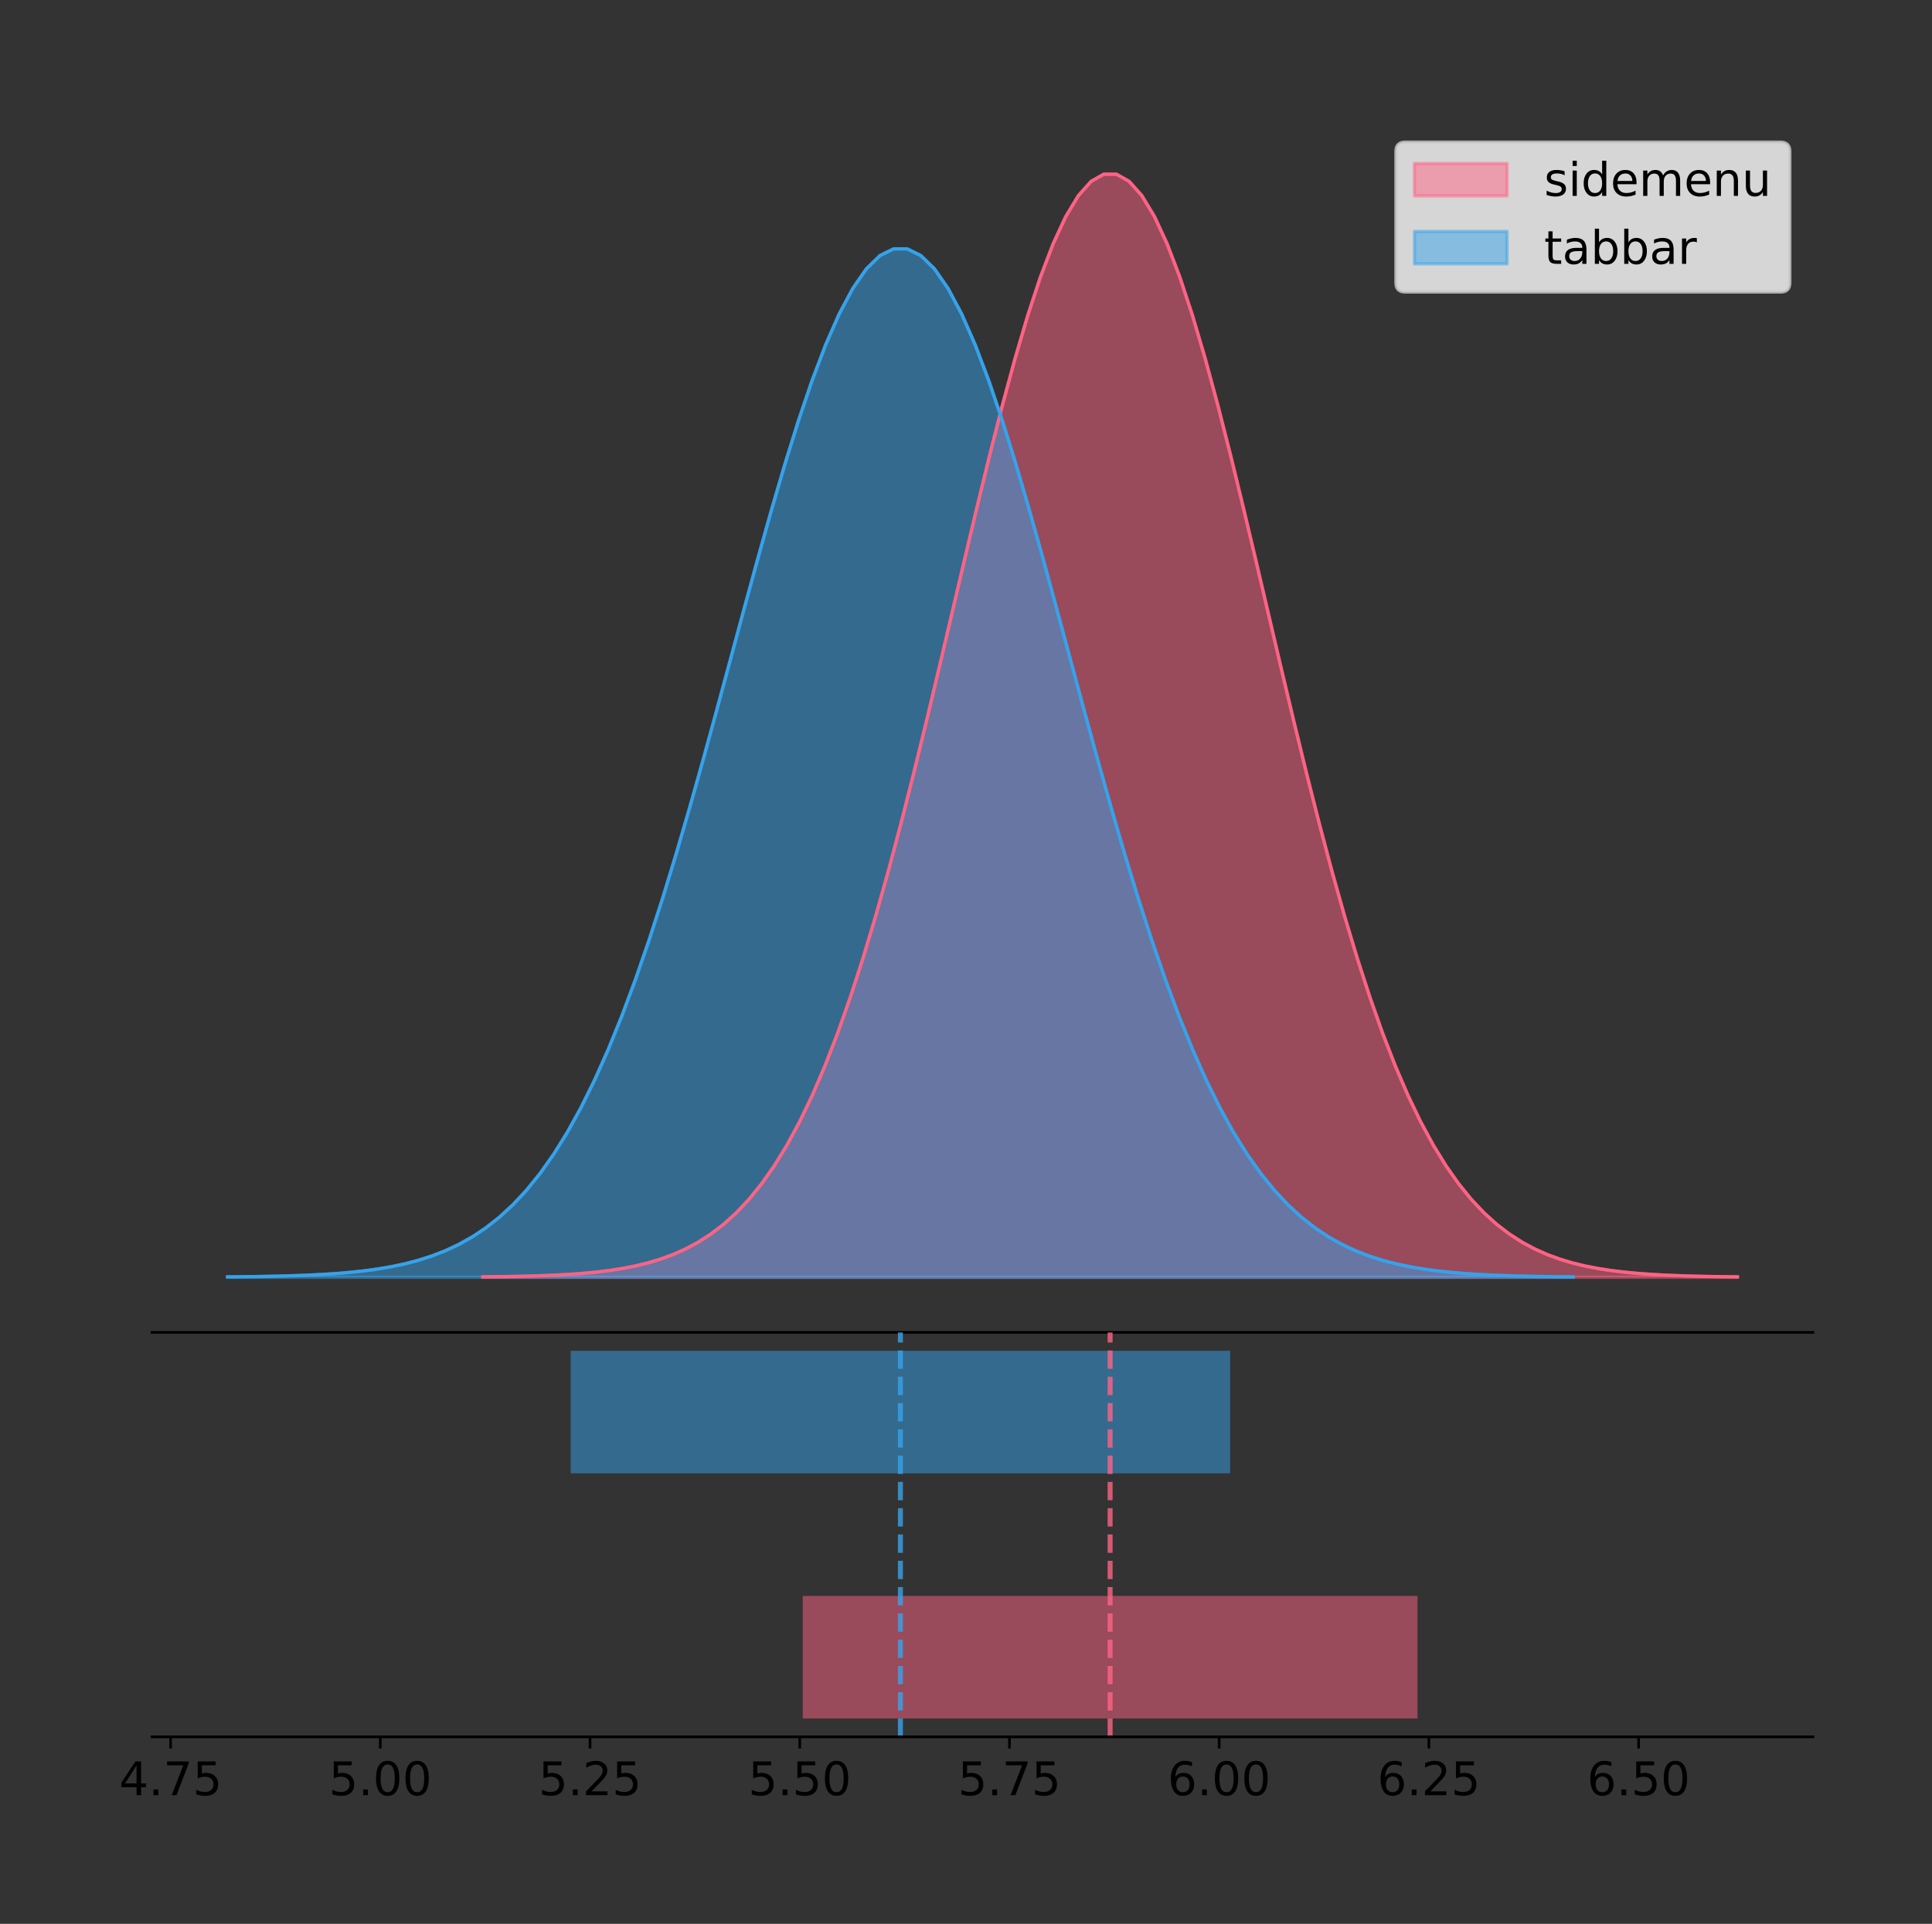 <?xml version="1.0" encoding="utf-8" standalone="no"?>
<!DOCTYPE svg PUBLIC "-//W3C//DTD SVG 1.1//EN"
  "http://www.w3.org/Graphics/SVG/1.1/DTD/svg11.dtd">
<!-- Created with matplotlib (https://matplotlib.org/) -->
<svg height="581.789pt" version="1.1" viewBox="0 0 584.171 581.789" width="584.171pt" xmlns="http://www.w3.org/2000/svg" xmlns:xlink="http://www.w3.org/1999/xlink">
 <rect x="0" y="0" width="584.171" height="581.789" fill="#333333" stroke="none"/>
 <defs>
  <style type="text/css">
*{stroke-linecap:butt;stroke-linejoin:round;}
  </style>
 </defs>
 <g id="figure_1">
  <g id="patch_1">
   <path d="M 0 581.789 
L 584.171 581.789 
L 584.171 0 
L 0 0 
z
" style="fill:none;"/>
  </g>
  <g id="axes_1">
   <g id="patch_2">
    <path d="M 45.971 402.93 
L 548.171 402.93 
L 548.171 36 
L 45.971 36 
z
" style="fill:none;"/>
   </g>
   <g id="PolyCollection_1">
    <defs>
     <path d="M 145.981 -195.538 
L 145.981 -195.65 
L 149.813 -195.692 
L 153.645 -195.749 
L 157.477 -195.825 
L 161.309 -195.925 
L 165.141 -196.058 
L 168.973 -196.23 
L 172.805 -196.455 
L 176.637 -196.744 
L 180.469 -197.115 
L 184.301 -197.585 
L 188.133 -198.179 
L 191.965 -198.923 
L 195.797 -199.848 
L 199.629 -200.99 
L 203.461 -202.39 
L 207.293 -204.093 
L 211.125 -206.151 
L 214.956 -208.617 
L 218.788 -211.552 
L 222.62 -215.017 
L 226.452 -219.078 
L 230.284 -223.801 
L 234.116 -229.25 
L 237.948 -235.488 
L 241.78 -242.572 
L 245.612 -250.552 
L 249.444 -259.468 
L 253.276 -269.344 
L 257.108 -280.192 
L 260.94 -292.002 
L 264.772 -304.744 
L 268.604 -318.365 
L 272.436 -332.786 
L 276.268 -347.901 
L 280.1 -363.58 
L 283.931 -379.667 
L 287.763 -395.98 
L 291.595 -412.318 
L 295.427 -428.462 
L 299.259 -444.18 
L 303.091 -459.23 
L 306.923 -473.372 
L 310.755 -486.366 
L 314.587 -497.987 
L 318.419 -508.025 
L 322.251 -516.294 
L 326.083 -522.64 
L 329.915 -526.94 
L 333.747 -529.111 
L 337.579 -529.111 
L 341.411 -526.94 
L 345.243 -522.64 
L 349.075 -516.294 
L 352.906 -508.025 
L 356.738 -497.987 
L 360.57 -486.366 
L 364.402 -473.372 
L 368.234 -459.23 
L 372.066 -444.18 
L 375.898 -428.462 
L 379.73 -412.318 
L 383.562 -395.98 
L 387.394 -379.667 
L 391.226 -363.58 
L 395.058 -347.901 
L 398.89 -332.786 
L 402.722 -318.365 
L 406.554 -304.744 
L 410.386 -292.002 
L 414.218 -280.192 
L 418.05 -269.344 
L 421.881 -259.468 
L 425.713 -250.552 
L 429.545 -242.572 
L 433.377 -235.488 
L 437.209 -229.25 
L 441.041 -223.801 
L 444.873 -219.078 
L 448.705 -215.017 
L 452.537 -211.552 
L 456.369 -208.617 
L 460.201 -206.151 
L 464.033 -204.093 
L 467.865 -202.39 
L 471.697 -200.99 
L 475.529 -199.848 
L 479.361 -198.923 
L 483.193 -198.179 
L 487.025 -197.585 
L 490.856 -197.115 
L 494.688 -196.744 
L 498.52 -196.455 
L 502.352 -196.23 
L 506.184 -196.058 
L 510.016 -195.925 
L 513.848 -195.825 
L 517.68 -195.749 
L 521.512 -195.692 
L 525.344 -195.65 
L 525.344 -195.538 
L 525.344 -195.538 
L 521.512 -195.538 
L 517.68 -195.538 
L 513.848 -195.538 
L 510.016 -195.538 
L 506.184 -195.538 
L 502.352 -195.538 
L 498.52 -195.538 
L 494.688 -195.538 
L 490.856 -195.538 
L 487.025 -195.538 
L 483.193 -195.538 
L 479.361 -195.538 
L 475.529 -195.538 
L 471.697 -195.538 
L 467.865 -195.538 
L 464.033 -195.538 
L 460.201 -195.538 
L 456.369 -195.538 
L 452.537 -195.538 
L 448.705 -195.538 
L 444.873 -195.538 
L 441.041 -195.538 
L 437.209 -195.538 
L 433.377 -195.538 
L 429.545 -195.538 
L 425.713 -195.538 
L 421.881 -195.538 
L 418.05 -195.538 
L 414.218 -195.538 
L 410.386 -195.538 
L 406.554 -195.538 
L 402.722 -195.538 
L 398.89 -195.538 
L 395.058 -195.538 
L 391.226 -195.538 
L 387.394 -195.538 
L 383.562 -195.538 
L 379.73 -195.538 
L 375.898 -195.538 
L 372.066 -195.538 
L 368.234 -195.538 
L 364.402 -195.538 
L 360.57 -195.538 
L 356.738 -195.538 
L 352.906 -195.538 
L 349.075 -195.538 
L 345.243 -195.538 
L 341.411 -195.538 
L 337.579 -195.538 
L 333.747 -195.538 
L 329.915 -195.538 
L 326.083 -195.538 
L 322.251 -195.538 
L 318.419 -195.538 
L 314.587 -195.538 
L 310.755 -195.538 
L 306.923 -195.538 
L 303.091 -195.538 
L 299.259 -195.538 
L 295.427 -195.538 
L 291.595 -195.538 
L 287.763 -195.538 
L 283.931 -195.538 
L 280.1 -195.538 
L 276.268 -195.538 
L 272.436 -195.538 
L 268.604 -195.538 
L 264.772 -195.538 
L 260.94 -195.538 
L 257.108 -195.538 
L 253.276 -195.538 
L 249.444 -195.538 
L 245.612 -195.538 
L 241.78 -195.538 
L 237.948 -195.538 
L 234.116 -195.538 
L 230.284 -195.538 
L 226.452 -195.538 
L 222.62 -195.538 
L 218.788 -195.538 
L 214.956 -195.538 
L 211.125 -195.538 
L 207.293 -195.538 
L 203.461 -195.538 
L 199.629 -195.538 
L 195.797 -195.538 
L 191.965 -195.538 
L 188.133 -195.538 
L 184.301 -195.538 
L 180.469 -195.538 
L 176.637 -195.538 
L 172.805 -195.538 
L 168.973 -195.538 
L 165.141 -195.538 
L 161.309 -195.538 
L 157.477 -195.538 
L 153.645 -195.538 
L 149.813 -195.538 
L 145.981 -195.538 
z
" id="m72873e1335" style="stroke:#ff6384;stroke-opacity:0.5;"/>
    </defs>
    <g clip-path="url(#p3f8a02b4cb)">
     <use style="fill:#ff6384;fill-opacity:0.5;stroke:#ff6384;stroke-opacity:0.5;" x="0" xlink:href="#m72873e1335" y="581.789"/>
    </g>
   </g>
   <g id="PolyCollection_2">
    <defs>
     <path d="M 68.799 -195.538 
L 68.799 -195.642 
L 72.909 -195.682 
L 77.019 -195.735 
L 81.129 -195.805 
L 85.239 -195.899 
L 89.349 -196.022 
L 93.46 -196.184 
L 97.57 -196.393 
L 101.68 -196.663 
L 105.79 -197.008 
L 109.9 -197.447 
L 114.011 -198 
L 118.121 -198.694 
L 122.231 -199.556 
L 126.341 -200.621 
L 130.451 -201.926 
L 134.562 -203.514 
L 138.672 -205.432 
L 142.782 -207.732 
L 146.892 -210.468 
L 151.002 -213.698 
L 155.112 -217.484 
L 159.223 -221.887 
L 163.333 -226.968 
L 167.443 -232.784 
L 171.553 -239.388 
L 175.663 -246.828 
L 179.774 -255.14 
L 183.884 -264.348 
L 187.994 -274.461 
L 192.104 -285.472 
L 196.214 -297.352 
L 200.324 -310.05 
L 204.435 -323.495 
L 208.545 -337.587 
L 212.655 -352.205 
L 216.765 -367.202 
L 220.875 -382.411 
L 224.986 -397.643 
L 229.096 -412.694 
L 233.206 -427.348 
L 237.316 -441.379 
L 241.426 -454.564 
L 245.537 -466.678 
L 249.647 -477.512 
L 253.757 -486.871 
L 257.867 -494.58 
L 261.977 -500.496 
L 266.087 -504.505 
L 270.198 -506.529 
L 274.308 -506.529 
L 278.418 -504.505 
L 282.528 -500.496 
L 286.638 -494.58 
L 290.749 -486.871 
L 294.859 -477.512 
L 298.969 -466.678 
L 303.079 -454.564 
L 307.189 -441.379 
L 311.3 -427.348 
L 315.41 -412.694 
L 319.52 -397.643 
L 323.63 -382.411 
L 327.74 -367.202 
L 331.85 -352.205 
L 335.961 -337.587 
L 340.071 -323.495 
L 344.181 -310.05 
L 348.291 -297.352 
L 352.401 -285.472 
L 356.512 -274.461 
L 360.622 -264.348 
L 364.732 -255.14 
L 368.842 -246.828 
L 372.952 -239.388 
L 377.062 -232.784 
L 381.173 -226.968 
L 385.283 -221.887 
L 389.393 -217.484 
L 393.503 -213.698 
L 397.613 -210.468 
L 401.724 -207.732 
L 405.834 -205.432 
L 409.944 -203.514 
L 414.054 -201.926 
L 418.164 -200.621 
L 422.275 -199.556 
L 426.385 -198.694 
L 430.495 -198 
L 434.605 -197.447 
L 438.715 -197.008 
L 442.825 -196.663 
L 446.936 -196.393 
L 451.046 -196.184 
L 455.156 -196.022 
L 459.266 -195.899 
L 463.376 -195.805 
L 467.487 -195.735 
L 471.597 -195.682 
L 475.707 -195.642 
L 475.707 -195.538 
L 475.707 -195.538 
L 471.597 -195.538 
L 467.487 -195.538 
L 463.376 -195.538 
L 459.266 -195.538 
L 455.156 -195.538 
L 451.046 -195.538 
L 446.936 -195.538 
L 442.825 -195.538 
L 438.715 -195.538 
L 434.605 -195.538 
L 430.495 -195.538 
L 426.385 -195.538 
L 422.275 -195.538 
L 418.164 -195.538 
L 414.054 -195.538 
L 409.944 -195.538 
L 405.834 -195.538 
L 401.724 -195.538 
L 397.613 -195.538 
L 393.503 -195.538 
L 389.393 -195.538 
L 385.283 -195.538 
L 381.173 -195.538 
L 377.062 -195.538 
L 372.952 -195.538 
L 368.842 -195.538 
L 364.732 -195.538 
L 360.622 -195.538 
L 356.512 -195.538 
L 352.401 -195.538 
L 348.291 -195.538 
L 344.181 -195.538 
L 340.071 -195.538 
L 335.961 -195.538 
L 331.85 -195.538 
L 327.74 -195.538 
L 323.63 -195.538 
L 319.52 -195.538 
L 315.41 -195.538 
L 311.3 -195.538 
L 307.189 -195.538 
L 303.079 -195.538 
L 298.969 -195.538 
L 294.859 -195.538 
L 290.749 -195.538 
L 286.638 -195.538 
L 282.528 -195.538 
L 278.418 -195.538 
L 274.308 -195.538 
L 270.198 -195.538 
L 266.087 -195.538 
L 261.977 -195.538 
L 257.867 -195.538 
L 253.757 -195.538 
L 249.647 -195.538 
L 245.537 -195.538 
L 241.426 -195.538 
L 237.316 -195.538 
L 233.206 -195.538 
L 229.096 -195.538 
L 224.986 -195.538 
L 220.875 -195.538 
L 216.765 -195.538 
L 212.655 -195.538 
L 208.545 -195.538 
L 204.435 -195.538 
L 200.324 -195.538 
L 196.214 -195.538 
L 192.104 -195.538 
L 187.994 -195.538 
L 183.884 -195.538 
L 179.774 -195.538 
L 175.663 -195.538 
L 171.553 -195.538 
L 167.443 -195.538 
L 163.333 -195.538 
L 159.223 -195.538 
L 155.112 -195.538 
L 151.002 -195.538 
L 146.892 -195.538 
L 142.782 -195.538 
L 138.672 -195.538 
L 134.562 -195.538 
L 130.451 -195.538 
L 126.341 -195.538 
L 122.231 -195.538 
L 118.121 -195.538 
L 114.011 -195.538 
L 109.9 -195.538 
L 105.79 -195.538 
L 101.68 -195.538 
L 97.57 -195.538 
L 93.46 -195.538 
L 89.349 -195.538 
L 85.239 -195.538 
L 81.129 -195.538 
L 77.019 -195.538 
L 72.909 -195.538 
L 68.799 -195.538 
z
" id="m31b58b71a1" style="stroke:#36a2eb;stroke-opacity:0.5;"/>
    </defs>
    <g clip-path="url(#p3f8a02b4cb)">
     <use style="fill:#36a2eb;fill-opacity:0.5;stroke:#36a2eb;stroke-opacity:0.5;" x="0" xlink:href="#m31b58b71a1" y="581.789"/>
    </g>
   </g>
   <g id="line2d_1">
    <path clip-path="url(#p3f8a02b4cb)" d="M 145.981 386.139 
L 149.813 386.097 
L 153.645 386.04 
L 157.477 385.965 
L 161.309 385.864 
L 165.141 385.732 
L 168.973 385.559 
L 172.805 385.334 
L 176.637 385.045 
L 180.469 384.675 
L 184.301 384.204 
L 188.133 383.61 
L 191.965 382.867 
L 195.797 381.941 
L 199.629 380.799 
L 203.461 379.399 
L 207.293 377.696 
L 211.125 375.639 
L 214.956 373.172 
L 218.788 370.238 
L 222.62 366.772 
L 226.452 362.711 
L 230.284 357.989 
L 234.116 352.539 
L 237.948 346.301 
L 241.78 339.217 
L 245.612 331.237 
L 249.444 322.322 
L 253.276 312.445 
L 257.108 301.597 
L 260.94 289.787 
L 264.772 277.045 
L 268.604 263.424 
L 272.436 249.004 
L 276.268 233.888 
L 280.1 218.209 
L 283.931 202.123 
L 287.763 185.809 
L 291.595 169.471 
L 295.427 153.327 
L 299.259 137.61 
L 303.091 122.559 
L 306.923 108.418 
L 310.755 95.423 
L 314.587 83.803 
L 318.419 73.765 
L 322.251 65.495 
L 326.083 59.15 
L 329.915 54.85 
L 333.747 52.679 
L 337.579 52.679 
L 341.411 54.85 
L 345.243 59.15 
L 349.075 65.495 
L 352.906 73.765 
L 356.738 83.803 
L 360.57 95.423 
L 364.402 108.418 
L 368.234 122.559 
L 372.066 137.61 
L 375.898 153.327 
L 379.73 169.471 
L 383.562 185.809 
L 387.394 202.123 
L 391.226 218.209 
L 395.058 233.888 
L 398.89 249.004 
L 402.722 263.424 
L 406.554 277.045 
L 410.386 289.787 
L 414.218 301.597 
L 418.05 312.445 
L 421.881 322.322 
L 425.713 331.237 
L 429.545 339.217 
L 433.377 346.301 
L 437.209 352.539 
L 441.041 357.989 
L 444.873 362.711 
L 448.705 366.772 
L 452.537 370.238 
L 456.369 373.172 
L 460.201 375.639 
L 464.033 377.696 
L 467.865 379.399 
L 471.697 380.799 
L 475.529 381.941 
L 479.361 382.867 
L 483.193 383.61 
L 487.025 384.204 
L 490.856 384.675 
L 494.688 385.045 
L 498.52 385.334 
L 502.352 385.559 
L 506.184 385.732 
L 510.016 385.864 
L 513.848 385.965 
L 517.68 386.04 
L 521.512 386.097 
L 525.344 386.139 
" style="fill:none;stroke:#ff6384;stroke-linecap:square;"/>
   </g>
   <g id="line2d_2">
    <path clip-path="url(#p3f8a02b4cb)" d="M 68.799 386.147 
L 72.909 386.108 
L 77.019 386.055 
L 81.129 385.984 
L 85.239 385.89 
L 89.349 385.767 
L 93.46 385.606 
L 97.57 385.396 
L 101.68 385.127 
L 105.79 384.781 
L 109.9 384.343 
L 114.011 383.789 
L 118.121 383.096 
L 122.231 382.233 
L 126.341 381.168 
L 130.451 379.863 
L 134.562 378.275 
L 138.672 376.357 
L 142.782 374.058 
L 146.892 371.322 
L 151.002 368.091 
L 155.112 364.305 
L 159.223 359.902 
L 163.333 354.822 
L 167.443 349.006 
L 171.553 342.401 
L 175.663 334.961 
L 179.774 326.649 
L 183.884 317.441 
L 187.994 307.328 
L 192.104 296.317 
L 196.214 284.438 
L 200.324 271.739 
L 204.435 258.295 
L 208.545 244.202 
L 212.655 229.585 
L 216.765 214.587 
L 220.875 199.378 
L 224.986 184.146 
L 229.096 169.095 
L 233.206 154.442 
L 237.316 140.41 
L 241.426 127.226 
L 245.537 115.111 
L 249.647 104.277 
L 253.757 94.919 
L 257.867 87.209 
L 261.977 81.293 
L 266.087 77.284 
L 270.198 75.26 
L 274.308 75.26 
L 278.418 77.284 
L 282.528 81.293 
L 286.638 87.209 
L 290.749 94.919 
L 294.859 104.277 
L 298.969 115.111 
L 303.079 127.226 
L 307.189 140.41 
L 311.3 154.442 
L 315.41 169.095 
L 319.52 184.146 
L 323.63 199.378 
L 327.74 214.587 
L 331.85 229.585 
L 335.961 244.202 
L 340.071 258.295 
L 344.181 271.739 
L 348.291 284.438 
L 352.401 296.317 
L 356.512 307.328 
L 360.622 317.441 
L 364.732 326.649 
L 368.842 334.961 
L 372.952 342.401 
L 377.062 349.006 
L 381.173 354.822 
L 385.283 359.902 
L 389.393 364.305 
L 393.503 368.091 
L 397.613 371.322 
L 401.724 374.058 
L 405.834 376.357 
L 409.944 378.275 
L 414.054 379.863 
L 418.164 381.168 
L 422.275 382.233 
L 426.385 383.096 
L 430.495 383.789 
L 434.605 384.343 
L 438.715 384.781 
L 442.825 385.127 
L 446.936 385.396 
L 451.046 385.606 
L 455.156 385.767 
L 459.266 385.89 
L 463.376 385.984 
L 467.487 386.055 
L 471.597 386.108 
L 475.707 386.147 
" style="fill:none;stroke:#36a2eb;stroke-linecap:square;"/>
   </g>
   <g id="patch_3">
    <path d="M 45.971 402.93 
L 548.171 402.93 
" style="fill:none;stroke:#000000;stroke-linecap:square;stroke-linejoin:miter;stroke-width:0.8;"/>
   </g>
   <g id="legend_1">
    <g id="patch_4">
     <path d="M 424.89 88.299 
L 538.371 88.299 
Q 541.171 88.299 541.171 85.499 
L 541.171 45.8 
Q 541.171 43 538.371 43 
L 424.89 43 
Q 422.09 43 422.09 45.8 
L 422.09 85.499 
Q 422.09 88.299 424.89 88.299 
z
" style="fill:#ffffff;opacity:0.8;stroke:#cccccc;stroke-linejoin:miter;"/>
    </g>
    <g id="patch_5">
     <path d="M 427.69 59.238 
L 455.69 59.238 
L 455.69 49.438 
L 427.69 49.438 
z
" style="fill:#ff6384;opacity:0.5;stroke:#ff6384;stroke-linejoin:miter;"/>
    </g>
    <g id="text_1">
     <!-- sidemenu -->
     <defs>
      <path d="M 44.281 53.078 
L 44.281 44.578 
Q 40.484 46.531 36.375 47.5 
Q 32.281 48.484 27.875 48.484 
Q 21.188 48.484 17.844 46.438 
Q 14.5 44.391 14.5 40.281 
Q 14.5 37.156 16.891 35.375 
Q 19.281 33.594 26.516 31.984 
L 29.594 31.297 
Q 39.156 29.25 43.188 25.516 
Q 47.219 21.781 47.219 15.094 
Q 47.219 7.469 41.188 3.016 
Q 35.156 -1.422 24.609 -1.422 
Q 20.219 -1.422 15.453 -0.562 
Q 10.688 0.297 5.422 2 
L 5.422 11.281 
Q 10.406 8.688 15.234 7.391 
Q 20.062 6.109 24.812 6.109 
Q 31.156 6.109 34.562 8.281 
Q 37.984 10.453 37.984 14.406 
Q 37.984 18.062 35.516 20.016 
Q 33.062 21.969 24.703 23.781 
L 21.578 24.516 
Q 13.234 26.266 9.516 29.906 
Q 5.812 33.547 5.812 39.891 
Q 5.812 47.609 11.281 51.797 
Q 16.75 56 26.812 56 
Q 31.781 56 36.172 55.266 
Q 40.578 54.547 44.281 53.078 
z
" id="DejaVuSans-115"/>
      <path d="M 9.422 54.688 
L 18.406 54.688 
L 18.406 0 
L 9.422 0 
z
M 9.422 75.984 
L 18.406 75.984 
L 18.406 64.594 
L 9.422 64.594 
z
" id="DejaVuSans-105"/>
      <path d="M 45.406 46.391 
L 45.406 75.984 
L 54.391 75.984 
L 54.391 0 
L 45.406 0 
L 45.406 8.203 
Q 42.578 3.328 38.25 0.953 
Q 33.938 -1.422 27.875 -1.422 
Q 17.969 -1.422 11.734 6.484 
Q 5.516 14.406 5.516 27.297 
Q 5.516 40.188 11.734 48.094 
Q 17.969 56 27.875 56 
Q 33.938 56 38.25 53.625 
Q 42.578 51.266 45.406 46.391 
z
M 14.797 27.297 
Q 14.797 17.391 18.875 11.75 
Q 22.953 6.109 30.078 6.109 
Q 37.203 6.109 41.297 11.75 
Q 45.406 17.391 45.406 27.297 
Q 45.406 37.203 41.297 42.844 
Q 37.203 48.484 30.078 48.484 
Q 22.953 48.484 18.875 42.844 
Q 14.797 37.203 14.797 27.297 
z
" id="DejaVuSans-100"/>
      <path d="M 56.203 29.594 
L 56.203 25.203 
L 14.891 25.203 
Q 15.484 15.922 20.484 11.062 
Q 25.484 6.203 34.422 6.203 
Q 39.594 6.203 44.453 7.469 
Q 49.312 8.734 54.109 11.281 
L 54.109 2.781 
Q 49.266 0.734 44.188 -0.344 
Q 39.109 -1.422 33.891 -1.422 
Q 20.797 -1.422 13.156 6.188 
Q 5.516 13.812 5.516 26.812 
Q 5.516 40.234 12.766 48.109 
Q 20.016 56 32.328 56 
Q 43.359 56 49.781 48.891 
Q 56.203 41.797 56.203 29.594 
z
M 47.219 32.234 
Q 47.125 39.594 43.094 43.984 
Q 39.062 48.391 32.422 48.391 
Q 24.906 48.391 20.391 44.141 
Q 15.875 39.891 15.188 32.172 
z
" id="DejaVuSans-101"/>
      <path d="M 52 44.188 
Q 55.375 50.25 60.062 53.125 
Q 64.75 56 71.094 56 
Q 79.641 56 84.281 50.016 
Q 88.922 44.047 88.922 33.016 
L 88.922 0 
L 79.891 0 
L 79.891 32.719 
Q 79.891 40.578 77.094 44.375 
Q 74.312 48.188 68.609 48.188 
Q 61.625 48.188 57.562 43.547 
Q 53.516 38.922 53.516 30.906 
L 53.516 0 
L 44.484 0 
L 44.484 32.719 
Q 44.484 40.625 41.703 44.406 
Q 38.922 48.188 33.109 48.188 
Q 26.219 48.188 22.156 43.531 
Q 18.109 38.875 18.109 30.906 
L 18.109 0 
L 9.078 0 
L 9.078 54.688 
L 18.109 54.688 
L 18.109 46.188 
Q 21.188 51.219 25.484 53.609 
Q 29.781 56 35.688 56 
Q 41.656 56 45.828 52.969 
Q 50 49.953 52 44.188 
z
" id="DejaVuSans-109"/>
      <path d="M 54.891 33.016 
L 54.891 0 
L 45.906 0 
L 45.906 32.719 
Q 45.906 40.484 42.875 44.328 
Q 39.844 48.188 33.797 48.188 
Q 26.516 48.188 22.312 43.547 
Q 18.109 38.922 18.109 30.906 
L 18.109 0 
L 9.078 0 
L 9.078 54.688 
L 18.109 54.688 
L 18.109 46.188 
Q 21.344 51.125 25.703 53.562 
Q 30.078 56 35.797 56 
Q 45.219 56 50.047 50.172 
Q 54.891 44.344 54.891 33.016 
z
" id="DejaVuSans-110"/>
      <path d="M 8.5 21.578 
L 8.5 54.688 
L 17.484 54.688 
L 17.484 21.922 
Q 17.484 14.156 20.5 10.266 
Q 23.531 6.391 29.594 6.391 
Q 36.859 6.391 41.078 11.031 
Q 45.312 15.672 45.312 23.688 
L 45.312 54.688 
L 54.297 54.688 
L 54.297 0 
L 45.312 0 
L 45.312 8.406 
Q 42.047 3.422 37.719 1 
Q 33.406 -1.422 27.688 -1.422 
Q 18.266 -1.422 13.375 4.438 
Q 8.5 10.297 8.5 21.578 
z
M 31.109 56 
z
" id="DejaVuSans-117"/>
     </defs>
     <g transform="translate(466.89 59.238)scale(0.14 -0.14)">
      <use xlink:href="#DejaVuSans-115"/>
      <use x="52.1" xlink:href="#DejaVuSans-105"/>
      <use x="79.883" xlink:href="#DejaVuSans-100"/>
      <use x="143.359" xlink:href="#DejaVuSans-101"/>
      <use x="204.883" xlink:href="#DejaVuSans-109"/>
      <use x="302.295" xlink:href="#DejaVuSans-101"/>
      <use x="363.818" xlink:href="#DejaVuSans-110"/>
      <use x="427.197" xlink:href="#DejaVuSans-117"/>
     </g>
    </g>
    <g id="patch_6">
     <path d="M 427.69 79.787 
L 455.69 79.787 
L 455.69 69.987 
L 427.69 69.987 
z
" style="fill:#36a2eb;opacity:0.5;stroke:#36a2eb;stroke-linejoin:miter;"/>
    </g>
    <g id="text_2">
     <!-- tabbar -->
     <defs>
      <path d="M 18.312 70.219 
L 18.312 54.688 
L 36.812 54.688 
L 36.812 47.703 
L 18.312 47.703 
L 18.312 18.016 
Q 18.312 11.328 20.141 9.422 
Q 21.969 7.516 27.594 7.516 
L 36.812 7.516 
L 36.812 0 
L 27.594 0 
Q 17.188 0 13.234 3.875 
Q 9.281 7.766 9.281 18.016 
L 9.281 47.703 
L 2.688 47.703 
L 2.688 54.688 
L 9.281 54.688 
L 9.281 70.219 
z
" id="DejaVuSans-116"/>
      <path d="M 34.281 27.484 
Q 23.391 27.484 19.188 25 
Q 14.984 22.516 14.984 16.5 
Q 14.984 11.719 18.141 8.906 
Q 21.297 6.109 26.703 6.109 
Q 34.188 6.109 38.703 11.406 
Q 43.219 16.703 43.219 25.484 
L 43.219 27.484 
z
M 52.203 31.203 
L 52.203 0 
L 43.219 0 
L 43.219 8.297 
Q 40.141 3.328 35.547 0.953 
Q 30.953 -1.422 24.312 -1.422 
Q 15.922 -1.422 10.953 3.297 
Q 6 8.016 6 15.922 
Q 6 25.141 12.172 29.828 
Q 18.359 34.516 30.609 34.516 
L 43.219 34.516 
L 43.219 35.406 
Q 43.219 41.609 39.141 45 
Q 35.062 48.391 27.688 48.391 
Q 23 48.391 18.547 47.266 
Q 14.109 46.141 10.016 43.891 
L 10.016 52.203 
Q 14.938 54.109 19.578 55.047 
Q 24.219 56 28.609 56 
Q 40.484 56 46.344 49.844 
Q 52.203 43.703 52.203 31.203 
z
" id="DejaVuSans-97"/>
      <path d="M 48.688 27.297 
Q 48.688 37.203 44.609 42.844 
Q 40.531 48.484 33.406 48.484 
Q 26.266 48.484 22.188 42.844 
Q 18.109 37.203 18.109 27.297 
Q 18.109 17.391 22.188 11.75 
Q 26.266 6.109 33.406 6.109 
Q 40.531 6.109 44.609 11.75 
Q 48.688 17.391 48.688 27.297 
z
M 18.109 46.391 
Q 20.953 51.266 25.266 53.625 
Q 29.594 56 35.594 56 
Q 45.562 56 51.781 48.094 
Q 58.016 40.188 58.016 27.297 
Q 58.016 14.406 51.781 6.484 
Q 45.562 -1.422 35.594 -1.422 
Q 29.594 -1.422 25.266 0.953 
Q 20.953 3.328 18.109 8.203 
L 18.109 0 
L 9.078 0 
L 9.078 75.984 
L 18.109 75.984 
z
" id="DejaVuSans-98"/>
      <path d="M 41.109 46.297 
Q 39.594 47.172 37.812 47.578 
Q 36.031 48 33.891 48 
Q 26.266 48 22.188 43.047 
Q 18.109 38.094 18.109 28.812 
L 18.109 0 
L 9.078 0 
L 9.078 54.688 
L 18.109 54.688 
L 18.109 46.188 
Q 20.953 51.172 25.484 53.578 
Q 30.031 56 36.531 56 
Q 37.453 56 38.578 55.875 
Q 39.703 55.766 41.062 55.516 
z
" id="DejaVuSans-114"/>
     </defs>
     <g transform="translate(466.89 79.787)scale(0.14 -0.14)">
      <use xlink:href="#DejaVuSans-116"/>
      <use x="39.209" xlink:href="#DejaVuSans-97"/>
      <use x="100.488" xlink:href="#DejaVuSans-98"/>
      <use x="163.965" xlink:href="#DejaVuSans-98"/>
      <use x="227.441" xlink:href="#DejaVuSans-97"/>
      <use x="288.721" xlink:href="#DejaVuSans-114"/>
     </g>
    </g>
   </g>
  </g>
  <g id="axes_2">
   <g id="patch_7">
    <path d="M 45.971 525.24 
L 548.171 525.24 
L 548.171 402.93 
L 45.971 402.93 
z
" style="fill:none;"/>
   </g>
   <g id="patch_8">
    <path clip-path="url(#p4bcd51a2fb)" d="M 242.719 519.68 
L 428.607 519.68 
L 428.607 482.617 
L 242.719 482.617 
z
" style="fill:#ff6384;opacity:0.5;"/>
   </g>
   <g id="patch_9">
    <path clip-path="url(#p4bcd51a2fb)" d="M 172.56 445.553 
L 371.945 445.553 
L 371.945 408.49 
L 172.56 408.49 
z
" style="fill:#36a2eb;opacity:0.5;"/>
   </g>
   <g id="matplotlib.axis_1">
    <g id="xtick_1">
     <g id="line2d_3">
      <defs>
       <path d="M 0 0 
L 0 3.5 
" id="mdfe3ce6551" style="stroke:#000000;stroke-width:0.8;"/>
      </defs>
      <g>
       <use style="stroke:#000000;stroke-width:0.8;" x="51.586" xlink:href="#mdfe3ce6551" y="525.24"/>
      </g>
     </g>
     <g id="text_3">
      <!-- 4.75 -->
      <defs>
       <path d="M 37.797 64.312 
L 12.891 25.391 
L 37.797 25.391 
z
M 35.203 72.906 
L 47.609 72.906 
L 47.609 25.391 
L 58.016 25.391 
L 58.016 17.188 
L 47.609 17.188 
L 47.609 0 
L 37.797 0 
L 37.797 17.188 
L 4.891 17.188 
L 4.891 26.703 
z
" id="DejaVuSans-52"/>
       <path d="M 10.688 12.406 
L 21 12.406 
L 21 0 
L 10.688 0 
z
" id="DejaVuSans-46"/>
       <path d="M 8.203 72.906 
L 55.078 72.906 
L 55.078 68.703 
L 28.609 0 
L 18.312 0 
L 43.219 64.594 
L 8.203 64.594 
z
" id="DejaVuSans-55"/>
       <path d="M 10.797 72.906 
L 49.516 72.906 
L 49.516 64.594 
L 19.828 64.594 
L 19.828 46.734 
Q 21.969 47.469 24.109 47.828 
Q 26.266 48.188 28.422 48.188 
Q 40.625 48.188 47.75 41.5 
Q 54.891 34.812 54.891 23.391 
Q 54.891 11.625 47.562 5.094 
Q 40.234 -1.422 26.906 -1.422 
Q 22.312 -1.422 17.547 -0.641 
Q 12.797 0.141 7.719 1.703 
L 7.719 11.625 
Q 12.109 9.234 16.797 8.062 
Q 21.484 6.891 26.703 6.891 
Q 35.156 6.891 40.078 11.328 
Q 45.016 15.766 45.016 23.391 
Q 45.016 31 40.078 35.438 
Q 35.156 39.891 26.703 39.891 
Q 22.75 39.891 18.812 39.016 
Q 14.891 38.141 10.797 36.281 
z
" id="DejaVuSans-53"/>
      </defs>
      <g transform="translate(36 542.878)scale(0.14 -0.14)">
       <use xlink:href="#DejaVuSans-52"/>
       <use x="63.623" xlink:href="#DejaVuSans-46"/>
       <use x="95.41" xlink:href="#DejaVuSans-55"/>
       <use x="159.033" xlink:href="#DejaVuSans-53"/>
      </g>
     </g>
    </g>
    <g id="xtick_2">
     <g id="line2d_4">
      <g>
       <use style="stroke:#000000;stroke-width:0.8;" x="114.996" xlink:href="#mdfe3ce6551" y="525.24"/>
      </g>
     </g>
     <g id="text_4">
      <!-- 5.00 -->
      <defs>
       <path d="M 31.781 66.406 
Q 24.172 66.406 20.328 58.906 
Q 16.5 51.422 16.5 36.375 
Q 16.5 21.391 20.328 13.891 
Q 24.172 6.391 31.781 6.391 
Q 39.453 6.391 43.281 13.891 
Q 47.125 21.391 47.125 36.375 
Q 47.125 51.422 43.281 58.906 
Q 39.453 66.406 31.781 66.406 
z
M 31.781 74.219 
Q 44.047 74.219 50.516 64.516 
Q 56.984 54.828 56.984 36.375 
Q 56.984 17.969 50.516 8.266 
Q 44.047 -1.422 31.781 -1.422 
Q 19.531 -1.422 13.062 8.266 
Q 6.594 17.969 6.594 36.375 
Q 6.594 54.828 13.062 64.516 
Q 19.531 74.219 31.781 74.219 
z
" id="DejaVuSans-48"/>
      </defs>
      <g transform="translate(99.41 542.878)scale(0.14 -0.14)">
       <use xlink:href="#DejaVuSans-53"/>
       <use x="63.623" xlink:href="#DejaVuSans-46"/>
       <use x="95.41" xlink:href="#DejaVuSans-48"/>
       <use x="159.033" xlink:href="#DejaVuSans-48"/>
      </g>
     </g>
    </g>
    <g id="xtick_3">
     <g id="line2d_5">
      <g>
       <use style="stroke:#000000;stroke-width:0.8;" x="178.406" xlink:href="#mdfe3ce6551" y="525.24"/>
      </g>
     </g>
     <g id="text_5">
      <!-- 5.25 -->
      <defs>
       <path d="M 19.188 8.297 
L 53.609 8.297 
L 53.609 0 
L 7.328 0 
L 7.328 8.297 
Q 12.938 14.109 22.625 23.891 
Q 32.328 33.688 34.812 36.531 
Q 39.547 41.844 41.422 45.531 
Q 43.312 49.219 43.312 52.781 
Q 43.312 58.594 39.234 62.25 
Q 35.156 65.922 28.609 65.922 
Q 23.969 65.922 18.812 64.312 
Q 13.672 62.703 7.812 59.422 
L 7.812 69.391 
Q 13.766 71.781 18.938 73 
Q 24.125 74.219 28.422 74.219 
Q 39.75 74.219 46.484 68.547 
Q 53.219 62.891 53.219 53.422 
Q 53.219 48.922 51.531 44.891 
Q 49.859 40.875 45.406 35.406 
Q 44.188 33.984 37.641 27.219 
Q 31.109 20.453 19.188 8.297 
z
" id="DejaVuSans-50"/>
      </defs>
      <g transform="translate(162.82 542.878)scale(0.14 -0.14)">
       <use xlink:href="#DejaVuSans-53"/>
       <use x="63.623" xlink:href="#DejaVuSans-46"/>
       <use x="95.41" xlink:href="#DejaVuSans-50"/>
       <use x="159.033" xlink:href="#DejaVuSans-53"/>
      </g>
     </g>
    </g>
    <g id="xtick_4">
     <g id="line2d_6">
      <g>
       <use style="stroke:#000000;stroke-width:0.8;" x="241.816" xlink:href="#mdfe3ce6551" y="525.24"/>
      </g>
     </g>
     <g id="text_6">
      <!-- 5.50 -->
      <g transform="translate(226.23 542.878)scale(0.14 -0.14)">
       <use xlink:href="#DejaVuSans-53"/>
       <use x="63.623" xlink:href="#DejaVuSans-46"/>
       <use x="95.41" xlink:href="#DejaVuSans-53"/>
       <use x="159.033" xlink:href="#DejaVuSans-48"/>
      </g>
     </g>
    </g>
    <g id="xtick_5">
     <g id="line2d_7">
      <g>
       <use style="stroke:#000000;stroke-width:0.8;" x="305.226" xlink:href="#mdfe3ce6551" y="525.24"/>
      </g>
     </g>
     <g id="text_7">
      <!-- 5.75 -->
      <g transform="translate(289.64 542.878)scale(0.14 -0.14)">
       <use xlink:href="#DejaVuSans-53"/>
       <use x="63.623" xlink:href="#DejaVuSans-46"/>
       <use x="95.41" xlink:href="#DejaVuSans-55"/>
       <use x="159.033" xlink:href="#DejaVuSans-53"/>
      </g>
     </g>
    </g>
    <g id="xtick_6">
     <g id="line2d_8">
      <g>
       <use style="stroke:#000000;stroke-width:0.8;" x="368.636" xlink:href="#mdfe3ce6551" y="525.24"/>
      </g>
     </g>
     <g id="text_8">
      <!-- 6.00 -->
      <defs>
       <path d="M 33.016 40.375 
Q 26.375 40.375 22.484 35.828 
Q 18.609 31.297 18.609 23.391 
Q 18.609 15.531 22.484 10.953 
Q 26.375 6.391 33.016 6.391 
Q 39.656 6.391 43.531 10.953 
Q 47.406 15.531 47.406 23.391 
Q 47.406 31.297 43.531 35.828 
Q 39.656 40.375 33.016 40.375 
z
M 52.594 71.297 
L 52.594 62.312 
Q 48.875 64.062 45.094 64.984 
Q 41.312 65.922 37.594 65.922 
Q 27.828 65.922 22.672 59.328 
Q 17.531 52.734 16.797 39.406 
Q 19.672 43.656 24.016 45.922 
Q 28.375 48.188 33.594 48.188 
Q 44.578 48.188 50.953 41.516 
Q 57.328 34.859 57.328 23.391 
Q 57.328 12.156 50.688 5.359 
Q 44.047 -1.422 33.016 -1.422 
Q 20.359 -1.422 13.672 8.266 
Q 6.984 17.969 6.984 36.375 
Q 6.984 53.656 15.188 63.938 
Q 23.391 74.219 37.203 74.219 
Q 40.922 74.219 44.703 73.484 
Q 48.484 72.75 52.594 71.297 
z
" id="DejaVuSans-54"/>
      </defs>
      <g transform="translate(353.05 542.878)scale(0.14 -0.14)">
       <use xlink:href="#DejaVuSans-54"/>
       <use x="63.623" xlink:href="#DejaVuSans-46"/>
       <use x="95.41" xlink:href="#DejaVuSans-48"/>
       <use x="159.033" xlink:href="#DejaVuSans-48"/>
      </g>
     </g>
    </g>
    <g id="xtick_7">
     <g id="line2d_9">
      <g>
       <use style="stroke:#000000;stroke-width:0.8;" x="432.046" xlink:href="#mdfe3ce6551" y="525.24"/>
      </g>
     </g>
     <g id="text_9">
      <!-- 6.25 -->
      <g transform="translate(416.46 542.878)scale(0.14 -0.14)">
       <use xlink:href="#DejaVuSans-54"/>
       <use x="63.623" xlink:href="#DejaVuSans-46"/>
       <use x="95.41" xlink:href="#DejaVuSans-50"/>
       <use x="159.033" xlink:href="#DejaVuSans-53"/>
      </g>
     </g>
    </g>
    <g id="xtick_8">
     <g id="line2d_10">
      <g>
       <use style="stroke:#000000;stroke-width:0.8;" x="495.456" xlink:href="#mdfe3ce6551" y="525.24"/>
      </g>
     </g>
     <g id="text_10">
      <!-- 6.50 -->
      <g transform="translate(479.87 542.878)scale(0.14 -0.14)">
       <use xlink:href="#DejaVuSans-54"/>
       <use x="63.623" xlink:href="#DejaVuSans-46"/>
       <use x="95.41" xlink:href="#DejaVuSans-53"/>
       <use x="159.033" xlink:href="#DejaVuSans-48"/>
      </g>
     </g>
    </g>
   </g>
   <g id="line2d_11">
    <path clip-path="url(#p4bcd51a2fb)" d="M 335.663 525.24 
L 335.663 402.93 
" style="fill:none;stroke:#ff6384;stroke-dasharray:5.55,2.4;stroke-dashoffset:0;stroke-opacity:0.8;stroke-width:1.5;"/>
   </g>
   <g id="line2d_12">
    <path clip-path="url(#p4bcd51a2fb)" d="M 272.253 525.24 
L 272.253 402.93 
" style="fill:none;stroke:#36a2eb;stroke-dasharray:5.55,2.4;stroke-dashoffset:0;stroke-opacity:0.8;stroke-width:1.5;"/>
   </g>
   <g id="patch_10">
    <path d="M 45.971 525.24 
L 548.171 525.24 
" style="fill:none;stroke:#000000;stroke-linecap:square;stroke-linejoin:miter;stroke-width:0.8;"/>
   </g>
  </g>
 </g>
 <defs>
  <clipPath id="p3f8a02b4cb">
   <rect height="366.93" width="502.2" x="45.971" y="36"/>
  </clipPath>
  <clipPath id="p4bcd51a2fb">
   <rect height="122.31" width="502.2" x="45.971" y="402.93"/>
  </clipPath>
 </defs>
</svg>
